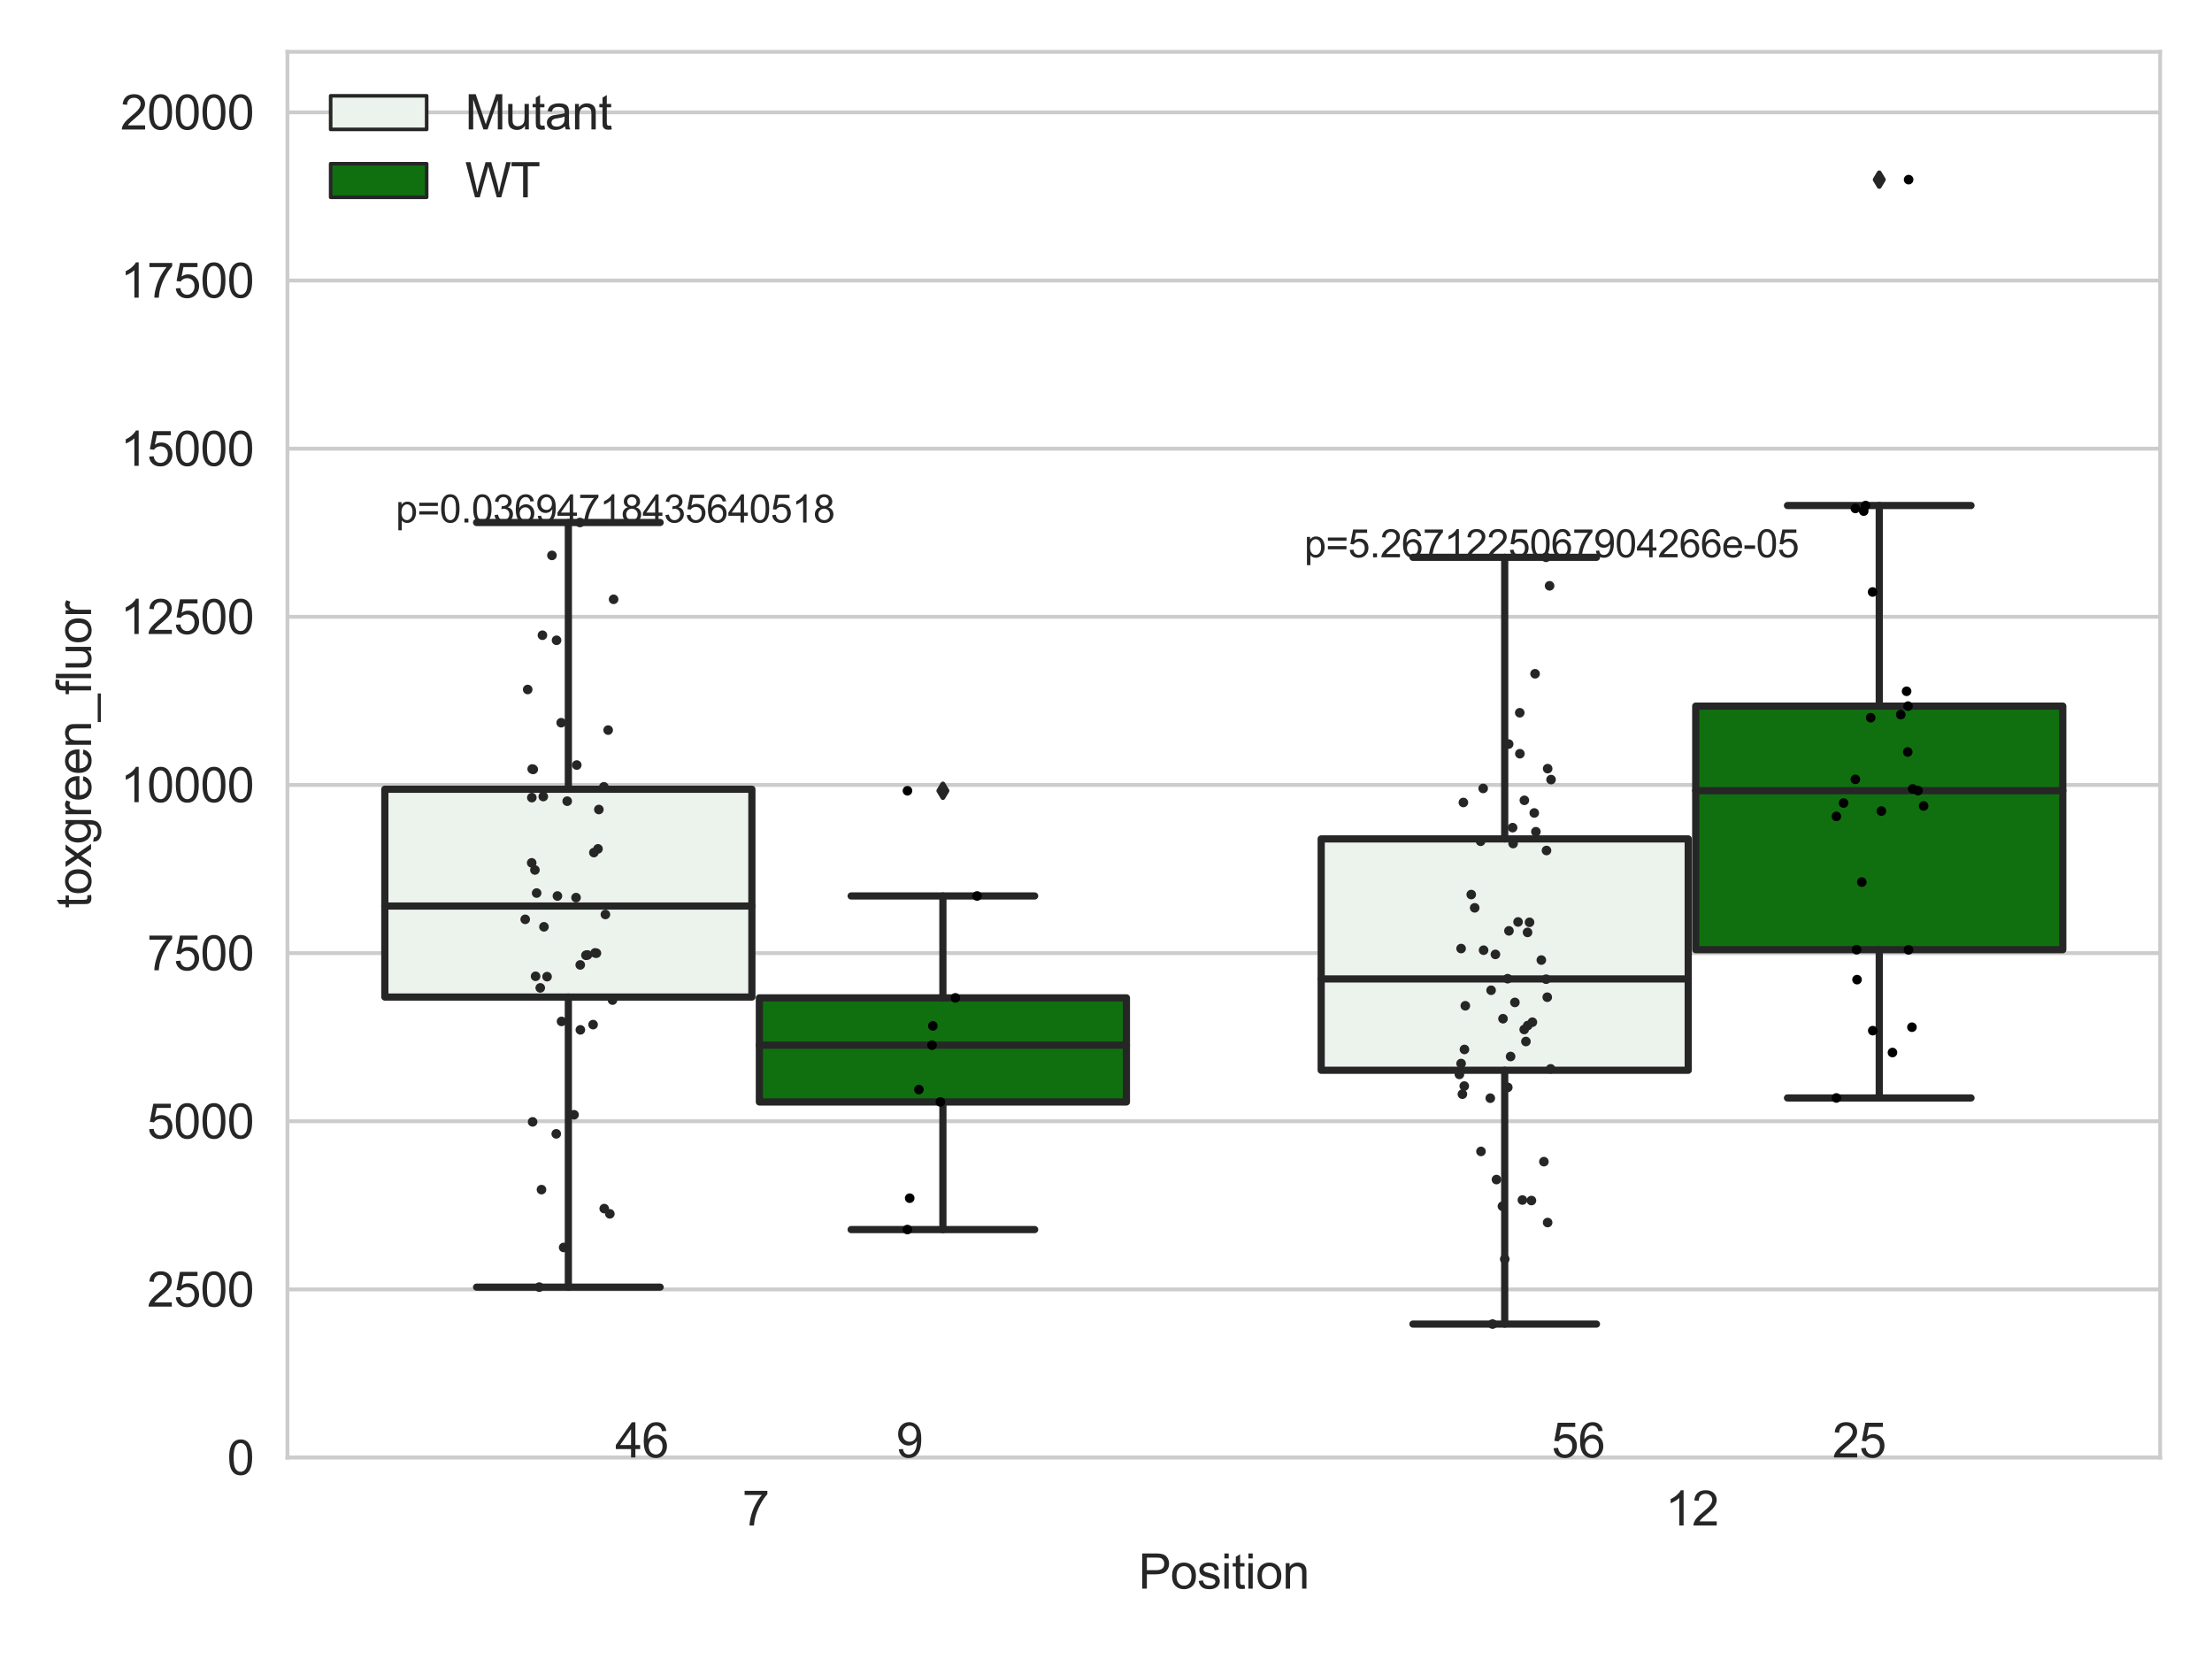 <?xml version="1.0" encoding="utf-8" standalone="no"?>
<!DOCTYPE svg PUBLIC "-//W3C//DTD SVG 1.1//EN"
  "http://www.w3.org/Graphics/SVG/1.1/DTD/svg11.dtd">
<svg xmlns:xlink="http://www.w3.org/1999/xlink" width="460.8pt" height="345.6pt" viewBox="0 0 460.8 345.6" xmlns="http://www.w3.org/2000/svg" version="1.1">
 <defs>
  <style type="text/css">*{stroke-linejoin: round; stroke-linecap: butt}</style>
 </defs>
 <g id="figure_1">
  <g id="patch_1">
   <path d="M 0 345.6 
L 460.8 345.6 
L 460.8 0 
L 0 0 
z
" style="fill: #ffffff"/>
  </g>
  <g id="axes_1">
   <g id="patch_2">
    <path d="M 59.881 303.64 
L 450 303.64 
L 450 10.8 
L 59.881 10.8 
z
" style="fill: #ffffff"/>
   </g>
   <g id="matplotlib.axis_1">
    <g id="xtick_1">
     <g id="text_1">
      <!-- 7 -->
      <g style="fill: #262626" transform="translate(154.63 317.798)scale(0.1 -0.1)">
       <defs>
        <path id="ArialMT-37" d="M 303 3981 
L 303 4522 
L 3269 4522 
L 3269 4084 
Q 2831 3619 2401 2847 
Q 1972 2075 1738 1259 
Q 1569 684 1522 0 
L 944 0 
Q 953 541 1156 1306 
Q 1359 2072 1739 2783 
Q 2119 3494 2547 3981 
L 303 3981 
z
" transform="scale(0.016)"/>
       </defs>
       <use xlink:href="#ArialMT-37"/>
      </g>
     </g>
    </g>
    <g id="xtick_2">
     <g id="text_2">
      <!-- 12 -->
      <g style="fill: #262626" transform="translate(346.909 317.798)scale(0.1 -0.1)">
       <defs>
        <path id="ArialMT-31" d="M 2384 0 
L 1822 0 
L 1822 3584 
Q 1619 3391 1289 3197 
Q 959 3003 697 2906 
L 697 3450 
Q 1169 3672 1522 3987 
Q 1875 4303 2022 4600 
L 2384 4600 
L 2384 0 
z
" transform="scale(0.016)"/>
        <path id="ArialMT-32" d="M 3222 541 
L 3222 0 
L 194 0 
Q 188 203 259 391 
Q 375 700 629 1000 
Q 884 1300 1366 1694 
Q 2113 2306 2375 2664 
Q 2638 3022 2638 3341 
Q 2638 3675 2398 3904 
Q 2159 4134 1775 4134 
Q 1369 4134 1125 3890 
Q 881 3647 878 3216 
L 300 3275 
Q 359 3922 746 4261 
Q 1134 4600 1788 4600 
Q 2447 4600 2831 4234 
Q 3216 3869 3216 3328 
Q 3216 3053 3103 2787 
Q 2991 2522 2730 2228 
Q 2469 1934 1863 1422 
Q 1356 997 1212 845 
Q 1069 694 975 541 
L 3222 541 
z
" transform="scale(0.016)"/>
       </defs>
       <use xlink:href="#ArialMT-31"/>
       <use xlink:href="#ArialMT-32" x="55.615"/>
      </g>
     </g>
    </g>
    <g id="text_3">
     <!-- Position -->
     <g style="fill: #262626" transform="translate(237.153 330.943)scale(0.1 -0.1)">
      <defs>
       <path id="ArialMT-50" d="M 494 0 
L 494 4581 
L 2222 4581 
Q 2678 4581 2919 4538 
Q 3256 4481 3484 4323 
Q 3713 4166 3852 3881 
Q 3991 3597 3991 3256 
Q 3991 2672 3619 2267 
Q 3247 1863 2275 1863 
L 1100 1863 
L 1100 0 
L 494 0 
z
M 1100 2403 
L 2284 2403 
Q 2872 2403 3119 2622 
Q 3366 2841 3366 3238 
Q 3366 3525 3220 3729 
Q 3075 3934 2838 4000 
Q 2684 4041 2272 4041 
L 1100 4041 
L 1100 2403 
z
" transform="scale(0.016)"/>
       <path id="ArialMT-6f" d="M 213 1659 
Q 213 2581 725 3025 
Q 1153 3394 1769 3394 
Q 2453 3394 2887 2945 
Q 3322 2497 3322 1706 
Q 3322 1066 3130 698 
Q 2938 331 2570 128 
Q 2203 -75 1769 -75 
Q 1072 -75 642 372 
Q 213 819 213 1659 
z
M 791 1659 
Q 791 1022 1069 705 
Q 1347 388 1769 388 
Q 2188 388 2466 706 
Q 2744 1025 2744 1678 
Q 2744 2294 2464 2611 
Q 2184 2928 1769 2928 
Q 1347 2928 1069 2612 
Q 791 2297 791 1659 
z
" transform="scale(0.016)"/>
       <path id="ArialMT-73" d="M 197 991 
L 753 1078 
Q 800 744 1014 566 
Q 1228 388 1613 388 
Q 2000 388 2187 545 
Q 2375 703 2375 916 
Q 2375 1106 2209 1216 
Q 2094 1291 1634 1406 
Q 1016 1563 777 1677 
Q 538 1791 414 1992 
Q 291 2194 291 2438 
Q 291 2659 392 2848 
Q 494 3038 669 3163 
Q 800 3259 1026 3326 
Q 1253 3394 1513 3394 
Q 1903 3394 2198 3281 
Q 2494 3169 2634 2976 
Q 2775 2784 2828 2463 
L 2278 2388 
Q 2241 2644 2061 2787 
Q 1881 2931 1553 2931 
Q 1166 2931 1000 2803 
Q 834 2675 834 2503 
Q 834 2394 903 2306 
Q 972 2216 1119 2156 
Q 1203 2125 1616 2013 
Q 2213 1853 2448 1751 
Q 2684 1650 2818 1456 
Q 2953 1263 2953 975 
Q 2953 694 2789 445 
Q 2625 197 2315 61 
Q 2006 -75 1616 -75 
Q 969 -75 630 194 
Q 291 463 197 991 
z
" transform="scale(0.016)"/>
       <path id="ArialMT-69" d="M 425 3934 
L 425 4581 
L 988 4581 
L 988 3934 
L 425 3934 
z
M 425 0 
L 425 3319 
L 988 3319 
L 988 0 
L 425 0 
z
" transform="scale(0.016)"/>
       <path id="ArialMT-74" d="M 1650 503 
L 1731 6 
Q 1494 -44 1306 -44 
Q 1000 -44 831 53 
Q 663 150 594 308 
Q 525 466 525 972 
L 525 2881 
L 113 2881 
L 113 3319 
L 525 3319 
L 525 4141 
L 1084 4478 
L 1084 3319 
L 1650 3319 
L 1650 2881 
L 1084 2881 
L 1084 941 
Q 1084 700 1114 631 
Q 1144 563 1211 522 
Q 1278 481 1403 481 
Q 1497 481 1650 503 
z
" transform="scale(0.016)"/>
       <path id="ArialMT-6e" d="M 422 0 
L 422 3319 
L 928 3319 
L 928 2847 
Q 1294 3394 1984 3394 
Q 2284 3394 2536 3286 
Q 2788 3178 2913 3003 
Q 3038 2828 3088 2588 
Q 3119 2431 3119 2041 
L 3119 0 
L 2556 0 
L 2556 2019 
Q 2556 2363 2490 2533 
Q 2425 2703 2258 2804 
Q 2091 2906 1866 2906 
Q 1506 2906 1245 2678 
Q 984 2450 984 1813 
L 984 0 
L 422 0 
z
" transform="scale(0.016)"/>
      </defs>
      <use xlink:href="#ArialMT-50"/>
      <use xlink:href="#ArialMT-6f" x="66.699"/>
      <use xlink:href="#ArialMT-73" x="122.314"/>
      <use xlink:href="#ArialMT-69" x="172.314"/>
      <use xlink:href="#ArialMT-74" x="194.531"/>
      <use xlink:href="#ArialMT-69" x="222.314"/>
      <use xlink:href="#ArialMT-6f" x="244.531"/>
      <use xlink:href="#ArialMT-6e" x="300.146"/>
     </g>
    </g>
   </g>
   <g id="matplotlib.axis_2">
    <g id="ytick_1">
     <g id="line2d_1">
      <path d="M 59.881 303.64 
L 450 303.64 
" clip-path="url(#p5498ec363b)" style="fill: none; stroke: #cccccc; stroke-width: 0.8; stroke-linecap: round"/>
     </g>
     <g id="text_4">
      <!-- 0 -->
      <g style="fill: #262626" transform="translate(47.32 307.219)scale(0.1 -0.1)">
       <defs>
        <path id="ArialMT-30" d="M 266 2259 
Q 266 3072 433 3567 
Q 600 4063 929 4331 
Q 1259 4600 1759 4600 
Q 2128 4600 2406 4451 
Q 2684 4303 2865 4023 
Q 3047 3744 3150 3342 
Q 3253 2941 3253 2259 
Q 3253 1453 3087 958 
Q 2922 463 2592 192 
Q 2263 -78 1759 -78 
Q 1097 -78 719 397 
Q 266 969 266 2259 
z
M 844 2259 
Q 844 1131 1108 757 
Q 1372 384 1759 384 
Q 2147 384 2411 759 
Q 2675 1134 2675 2259 
Q 2675 3391 2411 3762 
Q 2147 4134 1753 4134 
Q 1366 4134 1134 3806 
Q 844 3388 844 2259 
z
" transform="scale(0.016)"/>
       </defs>
       <use xlink:href="#ArialMT-30"/>
      </g>
     </g>
    </g>
    <g id="ytick_2">
     <g id="line2d_2">
      <path d="M 59.881 268.61 
L 450 268.61 
" clip-path="url(#p5498ec363b)" style="fill: none; stroke: #cccccc; stroke-width: 0.8; stroke-linecap: round"/>
     </g>
     <g id="text_5">
      <!-- 2500 -->
      <g style="fill: #262626" transform="translate(30.637 272.189)scale(0.1 -0.1)">
       <defs>
        <path id="ArialMT-35" d="M 266 1200 
L 856 1250 
Q 922 819 1161 601 
Q 1400 384 1738 384 
Q 2144 384 2425 690 
Q 2706 997 2706 1503 
Q 2706 1984 2436 2262 
Q 2166 2541 1728 2541 
Q 1456 2541 1237 2417 
Q 1019 2294 894 2097 
L 366 2166 
L 809 4519 
L 3088 4519 
L 3088 3981 
L 1259 3981 
L 1013 2750 
Q 1425 3038 1878 3038 
Q 2478 3038 2890 2622 
Q 3303 2206 3303 1553 
Q 3303 931 2941 478 
Q 2500 -78 1738 -78 
Q 1113 -78 717 272 
Q 322 622 266 1200 
z
" transform="scale(0.016)"/>
       </defs>
       <use xlink:href="#ArialMT-32"/>
       <use xlink:href="#ArialMT-35" x="55.615"/>
       <use xlink:href="#ArialMT-30" x="111.23"/>
       <use xlink:href="#ArialMT-30" x="166.846"/>
      </g>
     </g>
    </g>
    <g id="ytick_3">
     <g id="line2d_3">
      <path d="M 59.881 233.581 
L 450 233.581 
" clip-path="url(#p5498ec363b)" style="fill: none; stroke: #cccccc; stroke-width: 0.8; stroke-linecap: round"/>
     </g>
     <g id="text_6">
      <!-- 5000 -->
      <g style="fill: #262626" transform="translate(30.637 237.16)scale(0.1 -0.1)">
       <use xlink:href="#ArialMT-35"/>
       <use xlink:href="#ArialMT-30" x="55.615"/>
       <use xlink:href="#ArialMT-30" x="111.23"/>
       <use xlink:href="#ArialMT-30" x="166.846"/>
      </g>
     </g>
    </g>
    <g id="ytick_4">
     <g id="line2d_4">
      <path d="M 59.881 198.551 
L 450 198.551 
" clip-path="url(#p5498ec363b)" style="fill: none; stroke: #cccccc; stroke-width: 0.8; stroke-linecap: round"/>
     </g>
     <g id="text_7">
      <!-- 7500 -->
      <g style="fill: #262626" transform="translate(30.637 202.13)scale(0.1 -0.1)">
       <use xlink:href="#ArialMT-37"/>
       <use xlink:href="#ArialMT-35" x="55.615"/>
       <use xlink:href="#ArialMT-30" x="111.23"/>
       <use xlink:href="#ArialMT-30" x="166.846"/>
      </g>
     </g>
    </g>
    <g id="ytick_5">
     <g id="line2d_5">
      <path d="M 59.881 163.521 
L 450 163.521 
" clip-path="url(#p5498ec363b)" style="fill: none; stroke: #cccccc; stroke-width: 0.8; stroke-linecap: round"/>
     </g>
     <g id="text_8">
      <!-- 10000 -->
      <g style="fill: #262626" transform="translate(25.077 167.1)scale(0.1 -0.1)">
       <use xlink:href="#ArialMT-31"/>
       <use xlink:href="#ArialMT-30" x="55.615"/>
       <use xlink:href="#ArialMT-30" x="111.23"/>
       <use xlink:href="#ArialMT-30" x="166.846"/>
       <use xlink:href="#ArialMT-30" x="222.461"/>
      </g>
     </g>
    </g>
    <g id="ytick_6">
     <g id="line2d_6">
      <path d="M 59.881 128.492 
L 450 128.492 
" clip-path="url(#p5498ec363b)" style="fill: none; stroke: #cccccc; stroke-width: 0.8; stroke-linecap: round"/>
     </g>
     <g id="text_9">
      <!-- 12500 -->
      <g style="fill: #262626" transform="translate(25.077 132.071)scale(0.1 -0.1)">
       <use xlink:href="#ArialMT-31"/>
       <use xlink:href="#ArialMT-32" x="55.615"/>
       <use xlink:href="#ArialMT-35" x="111.23"/>
       <use xlink:href="#ArialMT-30" x="166.846"/>
       <use xlink:href="#ArialMT-30" x="222.461"/>
      </g>
     </g>
    </g>
    <g id="ytick_7">
     <g id="line2d_7">
      <path d="M 59.881 93.462 
L 450 93.462 
" clip-path="url(#p5498ec363b)" style="fill: none; stroke: #cccccc; stroke-width: 0.8; stroke-linecap: round"/>
     </g>
     <g id="text_10">
      <!-- 15000 -->
      <g style="fill: #262626" transform="translate(25.077 97.041)scale(0.1 -0.1)">
       <use xlink:href="#ArialMT-31"/>
       <use xlink:href="#ArialMT-35" x="55.615"/>
       <use xlink:href="#ArialMT-30" x="111.23"/>
       <use xlink:href="#ArialMT-30" x="166.846"/>
       <use xlink:href="#ArialMT-30" x="222.461"/>
      </g>
     </g>
    </g>
    <g id="ytick_8">
     <g id="line2d_8">
      <path d="M 59.881 58.432 
L 450 58.432 
" clip-path="url(#p5498ec363b)" style="fill: none; stroke: #cccccc; stroke-width: 0.8; stroke-linecap: round"/>
     </g>
     <g id="text_11">
      <!-- 17500 -->
      <g style="fill: #262626" transform="translate(25.077 62.011)scale(0.1 -0.1)">
       <use xlink:href="#ArialMT-31"/>
       <use xlink:href="#ArialMT-37" x="55.615"/>
       <use xlink:href="#ArialMT-35" x="111.23"/>
       <use xlink:href="#ArialMT-30" x="166.846"/>
       <use xlink:href="#ArialMT-30" x="222.461"/>
      </g>
     </g>
    </g>
    <g id="ytick_9">
     <g id="line2d_9">
      <path d="M 59.881 23.403 
L 450 23.403 
" clip-path="url(#p5498ec363b)" style="fill: none; stroke: #cccccc; stroke-width: 0.8; stroke-linecap: round"/>
     </g>
     <g id="text_12">
      <!-- 20000 -->
      <g style="fill: #262626" transform="translate(25.077 26.982)scale(0.1 -0.1)">
       <use xlink:href="#ArialMT-32"/>
       <use xlink:href="#ArialMT-30" x="55.615"/>
       <use xlink:href="#ArialMT-30" x="111.23"/>
       <use xlink:href="#ArialMT-30" x="166.846"/>
       <use xlink:href="#ArialMT-30" x="222.461"/>
      </g>
     </g>
    </g>
    <g id="text_13">
     <!-- toxgreen_fluor -->
     <g style="fill: #262626" transform="translate(18.972 189.183)rotate(-90)scale(0.1 -0.1)">
      <defs>
       <path id="ArialMT-78" d="M 47 0 
L 1259 1725 
L 138 3319 
L 841 3319 
L 1350 2541 
Q 1494 2319 1581 2169 
Q 1719 2375 1834 2534 
L 2394 3319 
L 3066 3319 
L 1919 1756 
L 3153 0 
L 2463 0 
L 1781 1031 
L 1600 1309 
L 728 0 
L 47 0 
z
" transform="scale(0.016)"/>
       <path id="ArialMT-67" d="M 319 -275 
L 866 -356 
Q 900 -609 1056 -725 
Q 1266 -881 1628 -881 
Q 2019 -881 2231 -725 
Q 2444 -569 2519 -288 
Q 2563 -116 2559 434 
Q 2191 0 1641 0 
Q 956 0 581 494 
Q 206 988 206 1678 
Q 206 2153 378 2554 
Q 550 2956 876 3175 
Q 1203 3394 1644 3394 
Q 2231 3394 2613 2919 
L 2613 3319 
L 3131 3319 
L 3131 450 
Q 3131 -325 2973 -648 
Q 2816 -972 2473 -1159 
Q 2131 -1347 1631 -1347 
Q 1038 -1347 672 -1080 
Q 306 -813 319 -275 
z
M 784 1719 
Q 784 1066 1043 766 
Q 1303 466 1694 466 
Q 2081 466 2343 764 
Q 2606 1063 2606 1700 
Q 2606 2309 2336 2618 
Q 2066 2928 1684 2928 
Q 1309 2928 1046 2623 
Q 784 2319 784 1719 
z
" transform="scale(0.016)"/>
       <path id="ArialMT-72" d="M 416 0 
L 416 3319 
L 922 3319 
L 922 2816 
Q 1116 3169 1280 3281 
Q 1444 3394 1641 3394 
Q 1925 3394 2219 3213 
L 2025 2691 
Q 1819 2813 1613 2813 
Q 1428 2813 1281 2702 
Q 1134 2591 1072 2394 
Q 978 2094 978 1738 
L 978 0 
L 416 0 
z
" transform="scale(0.016)"/>
       <path id="ArialMT-65" d="M 2694 1069 
L 3275 997 
Q 3138 488 2766 206 
Q 2394 -75 1816 -75 
Q 1088 -75 661 373 
Q 234 822 234 1631 
Q 234 2469 665 2931 
Q 1097 3394 1784 3394 
Q 2450 3394 2872 2941 
Q 3294 2488 3294 1666 
Q 3294 1616 3291 1516 
L 816 1516 
Q 847 969 1125 678 
Q 1403 388 1819 388 
Q 2128 388 2347 550 
Q 2566 713 2694 1069 
z
M 847 1978 
L 2700 1978 
Q 2663 2397 2488 2606 
Q 2219 2931 1791 2931 
Q 1403 2931 1139 2672 
Q 875 2413 847 1978 
z
" transform="scale(0.016)"/>
       <path id="ArialMT-5f" d="M -97 -1272 
L -97 -866 
L 3631 -866 
L 3631 -1272 
L -97 -1272 
z
" transform="scale(0.016)"/>
       <path id="ArialMT-66" d="M 556 0 
L 556 2881 
L 59 2881 
L 59 3319 
L 556 3319 
L 556 3672 
Q 556 4006 616 4169 
Q 697 4388 901 4523 
Q 1106 4659 1475 4659 
Q 1713 4659 2000 4603 
L 1916 4113 
Q 1741 4144 1584 4144 
Q 1328 4144 1222 4034 
Q 1116 3925 1116 3625 
L 1116 3319 
L 1763 3319 
L 1763 2881 
L 1116 2881 
L 1116 0 
L 556 0 
z
" transform="scale(0.016)"/>
       <path id="ArialMT-6c" d="M 409 0 
L 409 4581 
L 972 4581 
L 972 0 
L 409 0 
z
" transform="scale(0.016)"/>
       <path id="ArialMT-75" d="M 2597 0 
L 2597 488 
Q 2209 -75 1544 -75 
Q 1250 -75 995 37 
Q 741 150 617 320 
Q 494 491 444 738 
Q 409 903 409 1263 
L 409 3319 
L 972 3319 
L 972 1478 
Q 972 1038 1006 884 
Q 1059 663 1231 536 
Q 1403 409 1656 409 
Q 1909 409 2131 539 
Q 2353 669 2445 892 
Q 2538 1116 2538 1541 
L 2538 3319 
L 3100 3319 
L 3100 0 
L 2597 0 
z
" transform="scale(0.016)"/>
      </defs>
      <use xlink:href="#ArialMT-74"/>
      <use xlink:href="#ArialMT-6f" x="27.783"/>
      <use xlink:href="#ArialMT-78" x="83.398"/>
      <use xlink:href="#ArialMT-67" x="133.398"/>
      <use xlink:href="#ArialMT-72" x="189.014"/>
      <use xlink:href="#ArialMT-65" x="222.314"/>
      <use xlink:href="#ArialMT-65" x="277.93"/>
      <use xlink:href="#ArialMT-6e" x="333.545"/>
      <use xlink:href="#ArialMT-5f" x="389.16"/>
      <use xlink:href="#ArialMT-66" x="444.775"/>
      <use xlink:href="#ArialMT-6c" x="472.559"/>
      <use xlink:href="#ArialMT-75" x="494.775"/>
      <use xlink:href="#ArialMT-6f" x="550.391"/>
      <use xlink:href="#ArialMT-72" x="606.006"/>
     </g>
    </g>
   </g>
   <g id="patch_3">
    <path d="M 80.167 207.7 
L 156.631 207.7 
L 156.631 164.415 
L 80.167 164.415 
L 80.167 207.7 
z
" clip-path="url(#p5498ec363b)" style="fill: #ecf2ec; stroke: #262626; stroke-width: 1.5; stroke-linejoin: miter"/>
   </g>
   <g id="patch_4">
    <path d="M 158.191 229.558 
L 234.654 229.558 
L 234.654 207.871 
L 158.191 207.871 
L 158.191 229.558 
z
" clip-path="url(#p5498ec363b)" style="fill: #107010; stroke: #262626; stroke-width: 1.5; stroke-linejoin: miter"/>
   </g>
   <g id="patch_5">
    <path d="M 275.227 222.953 
L 351.69 222.953 
L 351.69 174.758 
L 275.227 174.758 
L 275.227 222.953 
z
" clip-path="url(#p5498ec363b)" style="fill: #ecf2ec; stroke: #262626; stroke-width: 1.5; stroke-linejoin: miter"/>
   </g>
   <g id="patch_6">
    <path d="M 353.251 197.837 
L 429.714 197.837 
L 429.714 147.097 
L 353.251 147.097 
L 353.251 197.837 
z
" clip-path="url(#p5498ec363b)" style="fill: #107010; stroke: #262626; stroke-width: 1.5; stroke-linejoin: miter"/>
   </g>
   <g id="patch_7">
    <path d="M 157.411 303.64 
L 157.411 303.64 
L 157.411 303.64 
L 157.411 303.64 
z
" clip-path="url(#p5498ec363b)" style="fill: #ecf2ec; stroke: #262626; stroke-width: 0.75; stroke-linejoin: miter"/>
   </g>
   <g id="patch_8">
    <path d="M 157.411 303.64 
L 157.411 303.64 
L 157.411 303.64 
L 157.411 303.64 
z
" clip-path="url(#p5498ec363b)" style="fill: #107010; stroke: #262626; stroke-width: 0.75; stroke-linejoin: miter"/>
   </g>
   <g id="PathCollection_1"/>
   <g id="PathCollection_2"/>
   <g id="line2d_10">
    <path d="M 118.399 207.7 
L 118.399 268.132 
" clip-path="url(#p5498ec363b)" style="fill: none; stroke: #262626; stroke-width: 1.5; stroke-linecap: round"/>
   </g>
   <g id="line2d_11">
    <path d="M 118.399 164.415 
L 118.399 108.847 
" clip-path="url(#p5498ec363b)" style="fill: none; stroke: #262626; stroke-width: 1.5; stroke-linecap: round"/>
   </g>
   <g id="line2d_12">
    <path d="M 99.283 268.132 
L 137.515 268.132 
" clip-path="url(#p5498ec363b)" style="fill: none; stroke: #262626; stroke-width: 1.5; stroke-linecap: round"/>
   </g>
   <g id="line2d_13">
    <path d="M 99.283 108.847 
L 137.515 108.847 
" clip-path="url(#p5498ec363b)" style="fill: none; stroke: #262626; stroke-width: 1.5; stroke-linecap: round"/>
   </g>
   <g id="line2d_14"/>
   <g id="line2d_15">
    <path d="M 196.423 229.558 
L 196.423 256.142 
" clip-path="url(#p5498ec363b)" style="fill: none; stroke: #262626; stroke-width: 1.5; stroke-linecap: round"/>
   </g>
   <g id="line2d_16">
    <path d="M 196.423 207.871 
L 196.423 186.646 
" clip-path="url(#p5498ec363b)" style="fill: none; stroke: #262626; stroke-width: 1.5; stroke-linecap: round"/>
   </g>
   <g id="line2d_17">
    <path d="M 177.307 256.142 
L 215.539 256.142 
" clip-path="url(#p5498ec363b)" style="fill: none; stroke: #262626; stroke-width: 1.5; stroke-linecap: round"/>
   </g>
   <g id="line2d_18">
    <path d="M 177.307 186.646 
L 215.539 186.646 
" clip-path="url(#p5498ec363b)" style="fill: none; stroke: #262626; stroke-width: 1.5; stroke-linecap: round"/>
   </g>
   <g id="line2d_19">
    <defs>
     <path id="m2ad3abf044" d="M -0 1.414 
L 0.849 0 
L 0 -1.414 
L -0.849 -0 
z
" style="stroke: #262626; stroke-linejoin: miter"/>
    </defs>
    <g clip-path="url(#p5498ec363b)">
     <use xlink:href="#m2ad3abf044" x="196.423" y="164.732" style="fill: #262626; stroke: #262626; stroke-linejoin: miter"/>
    </g>
   </g>
   <g id="line2d_20">
    <path d="M 313.458 222.953 
L 313.458 275.828 
" clip-path="url(#p5498ec363b)" style="fill: none; stroke: #262626; stroke-width: 1.5; stroke-linecap: round"/>
   </g>
   <g id="line2d_21">
    <path d="M 313.458 174.758 
L 313.458 116.099 
" clip-path="url(#p5498ec363b)" style="fill: none; stroke: #262626; stroke-width: 1.5; stroke-linecap: round"/>
   </g>
   <g id="line2d_22">
    <path d="M 294.343 275.828 
L 332.574 275.828 
" clip-path="url(#p5498ec363b)" style="fill: none; stroke: #262626; stroke-width: 1.5; stroke-linecap: round"/>
   </g>
   <g id="line2d_23">
    <path d="M 294.343 116.099 
L 332.574 116.099 
" clip-path="url(#p5498ec363b)" style="fill: none; stroke: #262626; stroke-width: 1.5; stroke-linecap: round"/>
   </g>
   <g id="line2d_24"/>
   <g id="line2d_25">
    <path d="M 391.482 197.837 
L 391.482 228.724 
" clip-path="url(#p5498ec363b)" style="fill: none; stroke: #262626; stroke-width: 1.5; stroke-linecap: round"/>
   </g>
   <g id="line2d_26">
    <path d="M 391.482 147.097 
L 391.482 105.31 
" clip-path="url(#p5498ec363b)" style="fill: none; stroke: #262626; stroke-width: 1.5; stroke-linecap: round"/>
   </g>
   <g id="line2d_27">
    <path d="M 372.366 228.724 
L 410.598 228.724 
" clip-path="url(#p5498ec363b)" style="fill: none; stroke: #262626; stroke-width: 1.5; stroke-linecap: round"/>
   </g>
   <g id="line2d_28">
    <path d="M 372.366 105.31 
L 410.598 105.31 
" clip-path="url(#p5498ec363b)" style="fill: none; stroke: #262626; stroke-width: 1.5; stroke-linecap: round"/>
   </g>
   <g id="line2d_29">
    <g clip-path="url(#p5498ec363b)">
     <use xlink:href="#m2ad3abf044" x="391.482" y="37.422" style="fill: #262626; stroke: #262626; stroke-linejoin: miter"/>
    </g>
   </g>
   <g id="line2d_30">
    <path d="M 80.167 188.747 
L 156.631 188.747 
" clip-path="url(#p5498ec363b)" style="fill: none; stroke: #262626; stroke-width: 1.5; stroke-linecap: round"/>
   </g>
   <g id="line2d_31">
    <path d="M 158.191 217.729 
L 234.654 217.729 
" clip-path="url(#p5498ec363b)" style="fill: none; stroke: #262626; stroke-width: 1.5; stroke-linecap: round"/>
   </g>
   <g id="line2d_32">
    <path d="M 275.227 203.932 
L 351.69 203.932 
" clip-path="url(#p5498ec363b)" style="fill: none; stroke: #262626; stroke-width: 1.5; stroke-linecap: round"/>
   </g>
   <g id="line2d_33">
    <path d="M 353.251 164.708 
L 429.714 164.708 
" clip-path="url(#p5498ec363b)" style="fill: none; stroke: #262626; stroke-width: 1.5; stroke-linecap: round"/>
   </g>
   <g id="patch_9">
    <path d="M 59.881 303.64 
L 59.881 10.8 
" style="fill: none; stroke: #cccccc; stroke-width: 0.8; stroke-linejoin: miter; stroke-linecap: square"/>
   </g>
   <g id="patch_10">
    <path d="M 450 303.64 
L 450 10.8 
" style="fill: none; stroke: #cccccc; stroke-width: 0.8; stroke-linejoin: miter; stroke-linecap: square"/>
   </g>
   <g id="patch_11">
    <path d="M 59.881 303.64 
L 450 303.64 
" style="fill: none; stroke: #cccccc; stroke-width: 0.8; stroke-linejoin: miter; stroke-linecap: square"/>
   </g>
   <g id="patch_12">
    <path d="M 59.881 10.8 
L 450 10.8 
" style="fill: none; stroke: #cccccc; stroke-width: 0.8; stroke-linejoin: miter; stroke-linecap: square"/>
   </g>
   <g id="PathCollection_3">
    <defs>
     <path id="C0_0_5f24bdb77c" d="M 0 1 
C 0.265 1 0.52 0.895 0.707 0.707 
C 0.895 0.52 1 0.265 1 -0 
C 1 -0.265 0.895 -0.52 0.707 -0.707 
C 0.52 -0.895 0.265 -1 0 -1 
C -0.265 -1 -0.52 -0.895 -0.707 -0.707 
C -0.895 -0.52 -1 -0.265 -1 0 
C -1 0.265 -0.895 0.52 -0.707 0.707 
C -0.52 0.895 -0.265 1 0 1 
z
"/>
    </defs>
    <g clip-path="url(#p5498ec363b)">
     <use xlink:href="#C0_0_5f24bdb77c" x="116.121" y="186.651" style="fill: #262626"/>
    </g>
    <g clip-path="url(#p5498ec363b)">
     <use xlink:href="#C0_0_5f24bdb77c" x="117.421" y="259.87" style="fill: #262626"/>
    </g>
    <g clip-path="url(#p5498ec363b)">
     <use xlink:href="#C0_0_5f24bdb77c" x="125.872" y="251.775" style="fill: #262626"/>
    </g>
    <g clip-path="url(#p5498ec363b)">
     <use xlink:href="#C0_0_5f24bdb77c" x="113.316" y="193.074" style="fill: #262626"/>
    </g>
    <g clip-path="url(#p5498ec363b)">
     <use xlink:href="#C0_0_5f24bdb77c" x="122.384" y="198.932" style="fill: #262626"/>
    </g>
    <g clip-path="url(#p5498ec363b)">
     <use xlink:href="#C0_0_5f24bdb77c" x="119.585" y="232.227" style="fill: #262626"/>
    </g>
    <g clip-path="url(#p5498ec363b)">
     <use xlink:href="#C0_0_5f24bdb77c" x="122.063" y="198.999" style="fill: #262626"/>
    </g>
    <g clip-path="url(#p5498ec363b)">
     <use xlink:href="#C0_0_5f24bdb77c" x="111.433" y="181.233" style="fill: #262626"/>
    </g>
    <g clip-path="url(#p5498ec363b)">
     <use xlink:href="#C0_0_5f24bdb77c" x="124.243" y="198.563" style="fill: #262626"/>
    </g>
    <g clip-path="url(#p5498ec363b)">
     <use xlink:href="#C0_0_5f24bdb77c" x="111.79" y="186.038" style="fill: #262626"/>
    </g>
    <g clip-path="url(#p5498ec363b)">
     <use xlink:href="#C0_0_5f24bdb77c" x="110.866" y="160.197" style="fill: #262626"/>
    </g>
    <g clip-path="url(#p5498ec363b)">
     <use xlink:href="#C0_0_5f24bdb77c" x="123.549" y="213.446" style="fill: #262626"/>
    </g>
    <g clip-path="url(#p5498ec363b)">
     <use xlink:href="#C0_0_5f24bdb77c" x="115.878" y="236.198" style="fill: #262626"/>
    </g>
    <g clip-path="url(#p5498ec363b)">
     <use xlink:href="#C0_0_5f24bdb77c" x="110.953" y="233.705" style="fill: #262626"/>
    </g>
    <g clip-path="url(#p5498ec363b)">
     <use xlink:href="#C0_0_5f24bdb77c" x="119.999" y="186.989" style="fill: #262626"/>
    </g>
    <g clip-path="url(#p5498ec363b)">
     <use xlink:href="#C0_0_5f24bdb77c" x="112.998" y="132.328" style="fill: #262626"/>
    </g>
    <g clip-path="url(#p5498ec363b)">
     <use xlink:href="#C0_0_5f24bdb77c" x="109.929" y="143.635" style="fill: #262626"/>
    </g>
    <g clip-path="url(#p5498ec363b)">
     <use xlink:href="#C0_0_5f24bdb77c" x="113.964" y="203.453" style="fill: #262626"/>
    </g>
    <g clip-path="url(#p5498ec363b)">
     <use xlink:href="#C0_0_5f24bdb77c" x="109.41" y="191.513" style="fill: #262626"/>
    </g>
    <g clip-path="url(#p5498ec363b)">
     <use xlink:href="#C0_0_5f24bdb77c" x="123.715" y="177.608" style="fill: #262626"/>
    </g>
    <g clip-path="url(#p5498ec363b)">
     <use xlink:href="#C0_0_5f24bdb77c" x="127.598" y="208.337" style="fill: #262626"/>
    </g>
    <g clip-path="url(#p5498ec363b)">
     <use xlink:href="#C0_0_5f24bdb77c" x="123.962" y="198.508" style="fill: #262626"/>
    </g>
    <g clip-path="url(#p5498ec363b)">
     <use xlink:href="#C0_0_5f24bdb77c" x="113.173" y="165.936" style="fill: #262626"/>
    </g>
    <g clip-path="url(#p5498ec363b)">
     <use xlink:href="#C0_0_5f24bdb77c" x="127.042" y="252.867" style="fill: #262626"/>
    </g>
    <g clip-path="url(#p5498ec363b)">
     <use xlink:href="#C0_0_5f24bdb77c" x="114.98" y="115.7" style="fill: #262626"/>
    </g>
    <g clip-path="url(#p5498ec363b)">
     <use xlink:href="#C0_0_5f24bdb77c" x="126.114" y="190.504" style="fill: #262626"/>
    </g>
    <g clip-path="url(#p5498ec363b)">
     <use xlink:href="#C0_0_5f24bdb77c" x="124.75" y="168.636" style="fill: #262626"/>
    </g>
    <g clip-path="url(#p5498ec363b)">
     <use xlink:href="#C0_0_5f24bdb77c" x="116.976" y="212.781" style="fill: #262626"/>
    </g>
    <g clip-path="url(#p5498ec363b)">
     <use xlink:href="#C0_0_5f24bdb77c" x="115.939" y="133.385" style="fill: #262626"/>
    </g>
    <g clip-path="url(#p5498ec363b)">
     <use xlink:href="#C0_0_5f24bdb77c" x="110.763" y="179.747" style="fill: #262626"/>
    </g>
    <g clip-path="url(#p5498ec363b)">
     <use xlink:href="#C0_0_5f24bdb77c" x="125.799" y="163.908" style="fill: #262626"/>
    </g>
    <g clip-path="url(#p5498ec363b)">
     <use xlink:href="#C0_0_5f24bdb77c" x="111.085" y="160.276" style="fill: #262626"/>
    </g>
    <g clip-path="url(#p5498ec363b)">
     <use xlink:href="#C0_0_5f24bdb77c" x="120.902" y="214.539" style="fill: #262626"/>
    </g>
    <g clip-path="url(#p5498ec363b)">
     <use xlink:href="#C0_0_5f24bdb77c" x="112.338" y="268.132" style="fill: #262626"/>
    </g>
    <g clip-path="url(#p5498ec363b)">
     <use xlink:href="#C0_0_5f24bdb77c" x="110.79" y="166.16" style="fill: #262626"/>
    </g>
    <g clip-path="url(#p5498ec363b)">
     <use xlink:href="#C0_0_5f24bdb77c" x="120.151" y="159.371" style="fill: #262626"/>
    </g>
    <g clip-path="url(#p5498ec363b)">
     <use xlink:href="#C0_0_5f24bdb77c" x="112.799" y="247.821" style="fill: #262626"/>
    </g>
    <g clip-path="url(#p5498ec363b)">
     <use xlink:href="#C0_0_5f24bdb77c" x="127.823" y="124.846" style="fill: #262626"/>
    </g>
    <g clip-path="url(#p5498ec363b)">
     <use xlink:href="#C0_0_5f24bdb77c" x="120.873" y="201.01" style="fill: #262626"/>
    </g>
    <g clip-path="url(#p5498ec363b)">
     <use xlink:href="#C0_0_5f24bdb77c" x="126.69" y="152.093" style="fill: #262626"/>
    </g>
    <g clip-path="url(#p5498ec363b)">
     <use xlink:href="#C0_0_5f24bdb77c" x="120.812" y="108.847" style="fill: #262626"/>
    </g>
    <g clip-path="url(#p5498ec363b)">
     <use xlink:href="#C0_0_5f24bdb77c" x="124.572" y="176.837" style="fill: #262626"/>
    </g>
    <g clip-path="url(#p5498ec363b)">
     <use xlink:href="#C0_0_5f24bdb77c" x="111.574" y="203.38" style="fill: #262626"/>
    </g>
    <g clip-path="url(#p5498ec363b)">
     <use xlink:href="#C0_0_5f24bdb77c" x="118.162" y="166.9" style="fill: #262626"/>
    </g>
    <g clip-path="url(#p5498ec363b)">
     <use xlink:href="#C0_0_5f24bdb77c" x="112.545" y="205.792" style="fill: #262626"/>
    </g>
    <g clip-path="url(#p5498ec363b)">
     <use xlink:href="#C0_0_5f24bdb77c" x="116.906" y="150.555" style="fill: #262626"/>
    </g>
   </g>
   <g id="PathCollection_4">
    <defs>
     <path id="C1_0_fb098782cb" d="M 0 1 
C 0.265 1 0.52 0.895 0.707 0.707 
C 0.895 0.52 1 0.265 1 -0 
C 1 -0.265 0.895 -0.52 0.707 -0.707 
C 0.52 -0.895 0.265 -1 0 -1 
C -0.265 -1 -0.52 -0.895 -0.707 -0.707 
C -0.895 -0.52 -1 -0.265 -1 0 
C -1 0.265 -0.895 0.52 -0.707 0.707 
C -0.52 0.895 -0.265 1 0 1 
z
"/>
    </defs>
    <g clip-path="url(#p5498ec363b)">
     <use xlink:href="#C1_0_fb098782cb" x="189.507" y="249.603"/>
    </g>
    <g clip-path="url(#p5498ec363b)">
     <use xlink:href="#C1_0_fb098782cb" x="194.161" y="217.729"/>
    </g>
    <g clip-path="url(#p5498ec363b)">
     <use xlink:href="#C1_0_fb098782cb" x="199.024" y="207.871"/>
    </g>
    <g clip-path="url(#p5498ec363b)">
     <use xlink:href="#C1_0_fb098782cb" x="195.907" y="229.558"/>
    </g>
    <g clip-path="url(#p5498ec363b)">
     <use xlink:href="#C1_0_fb098782cb" x="191.423" y="226.98"/>
    </g>
    <g clip-path="url(#p5498ec363b)">
     <use xlink:href="#C1_0_fb098782cb" x="203.545" y="186.646"/>
    </g>
    <g clip-path="url(#p5498ec363b)">
     <use xlink:href="#C1_0_fb098782cb" x="189.027" y="256.142"/>
    </g>
    <g clip-path="url(#p5498ec363b)">
     <use xlink:href="#C1_0_fb098782cb" x="194.332" y="213.709"/>
    </g>
    <g clip-path="url(#p5498ec363b)">
     <use xlink:href="#C1_0_fb098782cb" x="189.042" y="164.732"/>
    </g>
   </g>
   <g id="PathCollection_5">
    <defs>
     <path id="C2_0_5e849705ed" d="M 0 1 
C 0.265 1 0.52 0.895 0.707 0.707 
C 0.895 0.52 1 0.265 1 -0 
C 1 -0.265 0.895 -0.52 0.707 -0.707 
C 0.52 -0.895 0.265 -1 0 -1 
C -0.265 -1 -0.52 -0.895 -0.707 -0.707 
C -0.895 -0.52 -1 -0.265 -1 0 
C -1 0.265 -0.895 0.52 -0.707 0.707 
C -0.52 0.895 -0.265 1 0 1 
z
"/>
    </defs>
    <g clip-path="url(#p5498ec363b)">
     <use xlink:href="#C2_0_5e849705ed" x="321.089" y="200" style="fill: #262626"/>
    </g>
    <g clip-path="url(#p5498ec363b)">
     <use xlink:href="#C2_0_5e849705ed" x="308.516" y="239.863" style="fill: #262626"/>
    </g>
    <g clip-path="url(#p5498ec363b)">
     <use xlink:href="#C2_0_5e849705ed" x="314.686" y="220.087" style="fill: #262626"/>
    </g>
    <g clip-path="url(#p5498ec363b)">
     <use xlink:href="#C2_0_5e849705ed" x="310.453" y="228.771" style="fill: #262626"/>
    </g>
    <g clip-path="url(#p5498ec363b)">
     <use xlink:href="#C2_0_5e849705ed" x="305.033" y="226.246" style="fill: #262626"/>
    </g>
    <g clip-path="url(#p5498ec363b)">
     <use xlink:href="#C2_0_5e849705ed" x="314.102" y="226.517" style="fill: #262626"/>
    </g>
    <g clip-path="url(#p5498ec363b)">
     <use xlink:href="#C2_0_5e849705ed" x="322.807" y="122.037" style="fill: #262626"/>
    </g>
    <g clip-path="url(#p5498ec363b)">
     <use xlink:href="#C2_0_5e849705ed" x="306.485" y="186.353" style="fill: #262626"/>
    </g>
    <g clip-path="url(#p5498ec363b)">
     <use xlink:href="#C2_0_5e849705ed" x="322.165" y="177.176" style="fill: #262626"/>
    </g>
    <g clip-path="url(#p5498ec363b)">
     <use xlink:href="#C2_0_5e849705ed" x="308.438" y="175.257" style="fill: #262626"/>
    </g>
    <g clip-path="url(#p5498ec363b)">
     <use xlink:href="#C2_0_5e849705ed" x="314.067" y="203.879" style="fill: #262626"/>
    </g>
    <g clip-path="url(#p5498ec363b)">
     <use xlink:href="#C2_0_5e849705ed" x="312.985" y="251.28" style="fill: #262626"/>
    </g>
    <g clip-path="url(#p5498ec363b)">
     <use xlink:href="#C2_0_5e849705ed" x="310.622" y="206.289" style="fill: #262626"/>
    </g>
    <g clip-path="url(#p5498ec363b)">
     <use xlink:href="#C2_0_5e849705ed" x="319.781" y="140.356" style="fill: #262626"/>
    </g>
    <g clip-path="url(#p5498ec363b)">
     <use xlink:href="#C2_0_5e849705ed" x="315.207" y="175.728" style="fill: #262626"/>
    </g>
    <g clip-path="url(#p5498ec363b)">
     <use xlink:href="#C2_0_5e849705ed" x="317.877" y="216.963" style="fill: #262626"/>
    </g>
    <g clip-path="url(#p5498ec363b)">
     <use xlink:href="#C2_0_5e849705ed" x="313.469" y="262.288" style="fill: #262626"/>
    </g>
    <g clip-path="url(#p5498ec363b)">
     <use xlink:href="#C2_0_5e849705ed" x="319.614" y="169.356" style="fill: #262626"/>
    </g>
    <g clip-path="url(#p5498ec363b)">
     <use xlink:href="#C2_0_5e849705ed" x="321.624" y="241.995" style="fill: #262626"/>
    </g>
    <g clip-path="url(#p5498ec363b)">
     <use xlink:href="#C2_0_5e849705ed" x="314.286" y="155.004" style="fill: #262626"/>
    </g>
    <g clip-path="url(#p5498ec363b)">
     <use xlink:href="#C2_0_5e849705ed" x="316.619" y="157.015" style="fill: #262626"/>
    </g>
    <g clip-path="url(#p5498ec363b)">
     <use xlink:href="#C2_0_5e849705ed" x="309.059" y="197.943" style="fill: #262626"/>
    </g>
    <g clip-path="url(#p5498ec363b)">
     <use xlink:href="#C2_0_5e849705ed" x="305.075" y="218.62" style="fill: #262626"/>
    </g>
    <g clip-path="url(#p5498ec363b)">
     <use xlink:href="#C2_0_5e849705ed" x="304.85" y="167.173" style="fill: #262626"/>
    </g>
    <g clip-path="url(#p5498ec363b)">
     <use xlink:href="#C2_0_5e849705ed" x="317.553" y="166.723" style="fill: #262626"/>
    </g>
    <g clip-path="url(#p5498ec363b)">
     <use xlink:href="#C2_0_5e849705ed" x="307.205" y="189.118" style="fill: #262626"/>
    </g>
    <g clip-path="url(#p5498ec363b)">
     <use xlink:href="#C2_0_5e849705ed" x="317.52" y="214.464" style="fill: #262626"/>
    </g>
    <g clip-path="url(#p5498ec363b)">
     <use xlink:href="#C2_0_5e849705ed" x="317.145" y="249.987" style="fill: #262626"/>
    </g>
    <g clip-path="url(#p5498ec363b)">
     <use xlink:href="#C2_0_5e849705ed" x="305.251" y="209.52" style="fill: #262626"/>
    </g>
    <g clip-path="url(#p5498ec363b)">
     <use xlink:href="#C2_0_5e849705ed" x="319.027" y="250.097" style="fill: #262626"/>
    </g>
    <g clip-path="url(#p5498ec363b)">
     <use xlink:href="#C2_0_5e849705ed" x="323.109" y="162.406" style="fill: #262626"/>
    </g>
    <g clip-path="url(#p5498ec363b)">
     <use xlink:href="#C2_0_5e849705ed" x="322.321" y="207.734" style="fill: #262626"/>
    </g>
    <g clip-path="url(#p5498ec363b)">
     <use xlink:href="#C2_0_5e849705ed" x="304.645" y="227.934" style="fill: #262626"/>
    </g>
    <g clip-path="url(#p5498ec363b)">
     <use xlink:href="#C2_0_5e849705ed" x="316.591" y="148.479" style="fill: #262626"/>
    </g>
    <g clip-path="url(#p5498ec363b)">
     <use xlink:href="#C2_0_5e849705ed" x="318.627" y="192.134" style="fill: #262626"/>
    </g>
    <g clip-path="url(#p5498ec363b)">
     <use xlink:href="#C2_0_5e849705ed" x="322.399" y="254.677" style="fill: #262626"/>
    </g>
    <g clip-path="url(#p5498ec363b)">
     <use xlink:href="#C2_0_5e849705ed" x="311.524" y="198.818" style="fill: #262626"/>
    </g>
    <g clip-path="url(#p5498ec363b)">
     <use xlink:href="#C2_0_5e849705ed" x="315.106" y="172.413" style="fill: #262626"/>
    </g>
    <g clip-path="url(#p5498ec363b)">
     <use xlink:href="#C2_0_5e849705ed" x="318.216" y="194.234" style="fill: #262626"/>
    </g>
    <g clip-path="url(#p5498ec363b)">
     <use xlink:href="#C2_0_5e849705ed" x="308.972" y="164.246" style="fill: #262626"/>
    </g>
    <g clip-path="url(#p5498ec363b)">
     <use xlink:href="#C2_0_5e849705ed" x="322.404" y="160.12" style="fill: #262626"/>
    </g>
    <g clip-path="url(#p5498ec363b)">
     <use xlink:href="#C2_0_5e849705ed" x="322.066" y="116.099" style="fill: #262626"/>
    </g>
    <g clip-path="url(#p5498ec363b)">
     <use xlink:href="#C2_0_5e849705ed" x="314.344" y="193.914" style="fill: #262626"/>
    </g>
    <g clip-path="url(#p5498ec363b)">
     <use xlink:href="#C2_0_5e849705ed" x="323.025" y="222.664" style="fill: #262626"/>
    </g>
    <g clip-path="url(#p5498ec363b)">
     <use xlink:href="#C2_0_5e849705ed" x="311.742" y="245.724" style="fill: #262626"/>
    </g>
    <g clip-path="url(#p5498ec363b)">
     <use xlink:href="#C2_0_5e849705ed" x="313.104" y="212.216" style="fill: #262626"/>
    </g>
    <g clip-path="url(#p5498ec363b)">
     <use xlink:href="#C2_0_5e849705ed" x="322.083" y="203.986" style="fill: #262626"/>
    </g>
    <g clip-path="url(#p5498ec363b)">
     <use xlink:href="#C2_0_5e849705ed" x="319.953" y="173.262" style="fill: #262626"/>
    </g>
    <g clip-path="url(#p5498ec363b)">
     <use xlink:href="#C2_0_5e849705ed" x="319.224" y="212.943" style="fill: #262626"/>
    </g>
    <g clip-path="url(#p5498ec363b)">
     <use xlink:href="#C2_0_5e849705ed" x="310.93" y="275.828" style="fill: #262626"/>
    </g>
    <g clip-path="url(#p5498ec363b)">
     <use xlink:href="#C2_0_5e849705ed" x="316.241" y="192.058" style="fill: #262626"/>
    </g>
    <g clip-path="url(#p5498ec363b)">
     <use xlink:href="#C2_0_5e849705ed" x="304.374" y="197.601" style="fill: #262626"/>
    </g>
    <g clip-path="url(#p5498ec363b)">
     <use xlink:href="#C2_0_5e849705ed" x="318.257" y="213.638" style="fill: #262626"/>
    </g>
    <g clip-path="url(#p5498ec363b)">
     <use xlink:href="#C2_0_5e849705ed" x="304.374" y="221.553" style="fill: #262626"/>
    </g>
    <g clip-path="url(#p5498ec363b)">
     <use xlink:href="#C2_0_5e849705ed" x="315.58" y="208.82" style="fill: #262626"/>
    </g>
    <g clip-path="url(#p5498ec363b)">
     <use xlink:href="#C2_0_5e849705ed" x="304.021" y="223.819" style="fill: #262626"/>
    </g>
   </g>
   <g id="PathCollection_6">
    <defs>
     <path id="C3_0_a22876f17b" d="M 0 1 
C 0.265 1 0.52 0.895 0.707 0.707 
C 0.895 0.52 1 0.265 1 -0 
C 1 -0.265 0.895 -0.52 0.707 -0.707 
C 0.52 -0.895 0.265 -1 0 -1 
C -0.265 -1 -0.52 -0.895 -0.707 -0.707 
C -0.895 -0.52 -1 -0.265 -1 0 
C -1 0.265 -0.895 0.52 -0.707 0.707 
C -0.52 0.895 -0.265 1 0 1 
z
"/>
    </defs>
    <g clip-path="url(#p5498ec363b)">
     <use xlink:href="#C3_0_a22876f17b" x="397.178" y="144.008"/>
    </g>
    <g clip-path="url(#p5498ec363b)">
     <use xlink:href="#C3_0_a22876f17b" x="382.557" y="170.07"/>
    </g>
    <g clip-path="url(#p5498ec363b)">
     <use xlink:href="#C3_0_a22876f17b" x="386.505" y="105.918"/>
    </g>
    <g clip-path="url(#p5498ec363b)">
     <use xlink:href="#C3_0_a22876f17b" x="395.97" y="148.86"/>
    </g>
    <g clip-path="url(#p5498ec363b)">
     <use xlink:href="#C3_0_a22876f17b" x="398.456" y="164.343"/>
    </g>
    <g clip-path="url(#p5498ec363b)">
     <use xlink:href="#C3_0_a22876f17b" x="391.927" y="168.959"/>
    </g>
    <g clip-path="url(#p5498ec363b)">
     <use xlink:href="#C3_0_a22876f17b" x="386.511" y="162.35"/>
    </g>
    <g clip-path="url(#p5498ec363b)">
     <use xlink:href="#C3_0_a22876f17b" x="388.642" y="105.31"/>
    </g>
    <g clip-path="url(#p5498ec363b)">
     <use xlink:href="#C3_0_a22876f17b" x="386.761" y="197.837"/>
    </g>
    <g clip-path="url(#p5498ec363b)">
     <use xlink:href="#C3_0_a22876f17b" x="400.731" y="167.899"/>
    </g>
    <g clip-path="url(#p5498ec363b)">
     <use xlink:href="#C3_0_a22876f17b" x="390.095" y="123.325"/>
    </g>
    <g clip-path="url(#p5498ec363b)">
     <use xlink:href="#C3_0_a22876f17b" x="390.13" y="214.705"/>
    </g>
    <g clip-path="url(#p5498ec363b)">
     <use xlink:href="#C3_0_a22876f17b" x="397.473" y="147.097"/>
    </g>
    <g clip-path="url(#p5498ec363b)">
     <use xlink:href="#C3_0_a22876f17b" x="397.576" y="197.868"/>
    </g>
    <g clip-path="url(#p5498ec363b)">
     <use xlink:href="#C3_0_a22876f17b" x="388.248" y="106.47"/>
    </g>
    <g clip-path="url(#p5498ec363b)">
     <use xlink:href="#C3_0_a22876f17b" x="382.551" y="228.724"/>
    </g>
    <g clip-path="url(#p5498ec363b)">
     <use xlink:href="#C3_0_a22876f17b" x="389.701" y="149.51"/>
    </g>
    <g clip-path="url(#p5498ec363b)">
     <use xlink:href="#C3_0_a22876f17b" x="394.236" y="219.26"/>
    </g>
    <g clip-path="url(#p5498ec363b)">
     <use xlink:href="#C3_0_a22876f17b" x="399.562" y="164.708"/>
    </g>
    <g clip-path="url(#p5498ec363b)">
     <use xlink:href="#C3_0_a22876f17b" x="397.602" y="37.422"/>
    </g>
    <g clip-path="url(#p5498ec363b)">
     <use xlink:href="#C3_0_a22876f17b" x="398.293" y="213.983"/>
    </g>
    <g clip-path="url(#p5498ec363b)">
     <use xlink:href="#C3_0_a22876f17b" x="386.855" y="204.077"/>
    </g>
    <g clip-path="url(#p5498ec363b)">
     <use xlink:href="#C3_0_a22876f17b" x="397.423" y="156.653"/>
    </g>
    <g clip-path="url(#p5498ec363b)">
     <use xlink:href="#C3_0_a22876f17b" x="387.853" y="183.757"/>
    </g>
    <g clip-path="url(#p5498ec363b)">
     <use xlink:href="#C3_0_a22876f17b" x="384.05" y="167.285"/>
    </g>
   </g>
   <g id="text_14">
    <!-- 46 -->
    <g style="fill: #262626" transform="translate(128.152 303.617)scale(0.1 -0.1)">
     <defs>
      <path id="ArialMT-34" d="M 2069 0 
L 2069 1097 
L 81 1097 
L 81 1613 
L 2172 4581 
L 2631 4581 
L 2631 1613 
L 3250 1613 
L 3250 1097 
L 2631 1097 
L 2631 0 
L 2069 0 
z
M 2069 1613 
L 2069 3678 
L 634 1613 
L 2069 1613 
z
" transform="scale(0.016)"/>
      <path id="ArialMT-36" d="M 3184 3459 
L 2625 3416 
Q 2550 3747 2413 3897 
Q 2184 4138 1850 4138 
Q 1581 4138 1378 3988 
Q 1113 3794 959 3422 
Q 806 3050 800 2363 
Q 1003 2672 1297 2822 
Q 1591 2972 1913 2972 
Q 2475 2972 2870 2558 
Q 3266 2144 3266 1488 
Q 3266 1056 3080 686 
Q 2894 316 2569 119 
Q 2244 -78 1831 -78 
Q 1128 -78 684 439 
Q 241 956 241 2144 
Q 241 3472 731 4075 
Q 1159 4600 1884 4600 
Q 2425 4600 2770 4297 
Q 3116 3994 3184 3459 
z
M 888 1484 
Q 888 1194 1011 928 
Q 1134 663 1356 523 
Q 1578 384 1822 384 
Q 2178 384 2434 671 
Q 2691 959 2691 1453 
Q 2691 1928 2437 2201 
Q 2184 2475 1800 2475 
Q 1419 2475 1153 2201 
Q 888 1928 888 1484 
z
" transform="scale(0.016)"/>
     </defs>
     <use xlink:href="#ArialMT-34"/>
     <use xlink:href="#ArialMT-36" x="55.615"/>
    </g>
   </g>
   <g id="text_15">
    <!-- p=0.03694718435640518 -->
    <g style="fill: #262626" transform="translate(82.441 108.846)scale(0.08 -0.08)">
     <defs>
      <path id="ArialMT-70" d="M 422 -1272 
L 422 3319 
L 934 3319 
L 934 2888 
Q 1116 3141 1344 3267 
Q 1572 3394 1897 3394 
Q 2322 3394 2647 3175 
Q 2972 2956 3137 2557 
Q 3303 2159 3303 1684 
Q 3303 1175 3120 767 
Q 2938 359 2589 142 
Q 2241 -75 1856 -75 
Q 1575 -75 1351 44 
Q 1128 163 984 344 
L 984 -1272 
L 422 -1272 
z
M 931 1641 
Q 931 1000 1190 694 
Q 1450 388 1819 388 
Q 2194 388 2461 705 
Q 2728 1022 2728 1688 
Q 2728 2322 2467 2637 
Q 2206 2953 1844 2953 
Q 1484 2953 1207 2617 
Q 931 2281 931 1641 
z
" transform="scale(0.016)"/>
      <path id="ArialMT-3d" d="M 3381 2694 
L 356 2694 
L 356 3219 
L 3381 3219 
L 3381 2694 
z
M 3381 1303 
L 356 1303 
L 356 1828 
L 3381 1828 
L 3381 1303 
z
" transform="scale(0.016)"/>
      <path id="ArialMT-2e" d="M 581 0 
L 581 641 
L 1222 641 
L 1222 0 
L 581 0 
z
" transform="scale(0.016)"/>
      <path id="ArialMT-33" d="M 269 1209 
L 831 1284 
Q 928 806 1161 595 
Q 1394 384 1728 384 
Q 2125 384 2398 659 
Q 2672 934 2672 1341 
Q 2672 1728 2419 1979 
Q 2166 2231 1775 2231 
Q 1616 2231 1378 2169 
L 1441 2663 
Q 1497 2656 1531 2656 
Q 1891 2656 2178 2843 
Q 2466 3031 2466 3422 
Q 2466 3731 2256 3934 
Q 2047 4138 1716 4138 
Q 1388 4138 1169 3931 
Q 950 3725 888 3313 
L 325 3413 
Q 428 3978 793 4289 
Q 1159 4600 1703 4600 
Q 2078 4600 2393 4439 
Q 2709 4278 2876 4000 
Q 3044 3722 3044 3409 
Q 3044 3113 2884 2869 
Q 2725 2625 2413 2481 
Q 2819 2388 3044 2092 
Q 3269 1797 3269 1353 
Q 3269 753 2831 336 
Q 2394 -81 1725 -81 
Q 1122 -81 723 278 
Q 325 638 269 1209 
z
" transform="scale(0.016)"/>
      <path id="ArialMT-39" d="M 350 1059 
L 891 1109 
Q 959 728 1153 556 
Q 1347 384 1650 384 
Q 1909 384 2104 503 
Q 2300 622 2425 820 
Q 2550 1019 2634 1356 
Q 2719 1694 2719 2044 
Q 2719 2081 2716 2156 
Q 2547 1888 2255 1720 
Q 1963 1553 1622 1553 
Q 1053 1553 659 1965 
Q 266 2378 266 3053 
Q 266 3750 677 4175 
Q 1088 4600 1706 4600 
Q 2153 4600 2523 4359 
Q 2894 4119 3086 3673 
Q 3278 3228 3278 2384 
Q 3278 1506 3087 986 
Q 2897 466 2520 194 
Q 2144 -78 1638 -78 
Q 1100 -78 759 220 
Q 419 519 350 1059 
z
M 2653 3081 
Q 2653 3566 2395 3850 
Q 2138 4134 1775 4134 
Q 1400 4134 1122 3828 
Q 844 3522 844 3034 
Q 844 2597 1108 2323 
Q 1372 2050 1759 2050 
Q 2150 2050 2401 2323 
Q 2653 2597 2653 3081 
z
" transform="scale(0.016)"/>
      <path id="ArialMT-38" d="M 1131 2484 
Q 781 2613 612 2850 
Q 444 3088 444 3419 
Q 444 3919 803 4259 
Q 1163 4600 1759 4600 
Q 2359 4600 2725 4251 
Q 3091 3903 3091 3403 
Q 3091 3084 2923 2848 
Q 2756 2613 2416 2484 
Q 2838 2347 3058 2040 
Q 3278 1734 3278 1309 
Q 3278 722 2862 322 
Q 2447 -78 1769 -78 
Q 1091 -78 675 323 
Q 259 725 259 1325 
Q 259 1772 486 2073 
Q 713 2375 1131 2484 
z
M 1019 3438 
Q 1019 3113 1228 2906 
Q 1438 2700 1772 2700 
Q 2097 2700 2305 2904 
Q 2513 3109 2513 3406 
Q 2513 3716 2298 3927 
Q 2084 4138 1766 4138 
Q 1444 4138 1231 3931 
Q 1019 3725 1019 3438 
z
M 838 1322 
Q 838 1081 952 856 
Q 1066 631 1291 507 
Q 1516 384 1775 384 
Q 2178 384 2440 643 
Q 2703 903 2703 1303 
Q 2703 1709 2433 1975 
Q 2163 2241 1756 2241 
Q 1359 2241 1098 1978 
Q 838 1716 838 1322 
z
" transform="scale(0.016)"/>
     </defs>
     <use xlink:href="#ArialMT-70"/>
     <use xlink:href="#ArialMT-3d" x="55.615"/>
     <use xlink:href="#ArialMT-30" x="114.014"/>
     <use xlink:href="#ArialMT-2e" x="169.629"/>
     <use xlink:href="#ArialMT-30" x="197.412"/>
     <use xlink:href="#ArialMT-33" x="253.027"/>
     <use xlink:href="#ArialMT-36" x="308.643"/>
     <use xlink:href="#ArialMT-39" x="364.258"/>
     <use xlink:href="#ArialMT-34" x="419.873"/>
     <use xlink:href="#ArialMT-37" x="475.488"/>
     <use xlink:href="#ArialMT-31" x="531.104"/>
     <use xlink:href="#ArialMT-38" x="586.719"/>
     <use xlink:href="#ArialMT-34" x="642.334"/>
     <use xlink:href="#ArialMT-33" x="697.949"/>
     <use xlink:href="#ArialMT-35" x="753.564"/>
     <use xlink:href="#ArialMT-36" x="809.18"/>
     <use xlink:href="#ArialMT-34" x="864.795"/>
     <use xlink:href="#ArialMT-30" x="920.41"/>
     <use xlink:href="#ArialMT-35" x="976.025"/>
     <use xlink:href="#ArialMT-31" x="1031.641"/>
     <use xlink:href="#ArialMT-38" x="1087.256"/>
    </g>
   </g>
   <g id="text_16">
    <!-- 9 -->
    <g style="fill: #262626" transform="translate(186.67 303.617)scale(0.1 -0.1)">
     <use xlink:href="#ArialMT-39"/>
    </g>
   </g>
   <g id="text_17">
    <!-- 56 -->
    <g style="fill: #262626" transform="translate(323.211 303.617)scale(0.1 -0.1)">
     <use xlink:href="#ArialMT-35"/>
     <use xlink:href="#ArialMT-36" x="55.615"/>
    </g>
   </g>
   <g id="text_18">
    <!-- p=5.2671225067904266e-05 -->
    <g style="fill: #262626" transform="translate(271.72 116.098)scale(0.08 -0.08)">
     <defs>
      <path id="ArialMT-2d" d="M 203 1375 
L 203 1941 
L 1931 1941 
L 1931 1375 
L 203 1375 
z
" transform="scale(0.016)"/>
     </defs>
     <use xlink:href="#ArialMT-70"/>
     <use xlink:href="#ArialMT-3d" x="55.615"/>
     <use xlink:href="#ArialMT-35" x="114.014"/>
     <use xlink:href="#ArialMT-2e" x="169.629"/>
     <use xlink:href="#ArialMT-32" x="197.412"/>
     <use xlink:href="#ArialMT-36" x="253.027"/>
     <use xlink:href="#ArialMT-37" x="308.643"/>
     <use xlink:href="#ArialMT-31" x="364.258"/>
     <use xlink:href="#ArialMT-32" x="419.873"/>
     <use xlink:href="#ArialMT-32" x="475.488"/>
     <use xlink:href="#ArialMT-35" x="531.104"/>
     <use xlink:href="#ArialMT-30" x="586.719"/>
     <use xlink:href="#ArialMT-36" x="642.334"/>
     <use xlink:href="#ArialMT-37" x="697.949"/>
     <use xlink:href="#ArialMT-39" x="753.564"/>
     <use xlink:href="#ArialMT-30" x="809.18"/>
     <use xlink:href="#ArialMT-34" x="864.795"/>
     <use xlink:href="#ArialMT-32" x="920.41"/>
     <use xlink:href="#ArialMT-36" x="976.025"/>
     <use xlink:href="#ArialMT-36" x="1031.641"/>
     <use xlink:href="#ArialMT-65" x="1087.256"/>
     <use xlink:href="#ArialMT-2d" x="1142.871"/>
     <use xlink:href="#ArialMT-30" x="1176.172"/>
     <use xlink:href="#ArialMT-35" x="1231.787"/>
    </g>
   </g>
   <g id="text_19">
    <!-- 25 -->
    <g style="fill: #262626" transform="translate(381.729 303.617)scale(0.1 -0.1)">
     <use xlink:href="#ArialMT-32"/>
     <use xlink:href="#ArialMT-35" x="55.615"/>
    </g>
   </g>
   <g id="legend_1">
    <g id="patch_13">
     <path d="M 68.881 26.958 
L 88.881 26.958 
L 88.881 19.958 
L 68.881 19.958 
z
" style="fill: #ecf2ec; stroke: #262626; stroke-width: 0.75; stroke-linejoin: miter"/>
    </g>
    <g id="text_20">
     <!-- Mutant -->
     <g style="fill: #262626" transform="translate(96.881 26.958)scale(0.1 -0.1)">
      <defs>
       <path id="ArialMT-4d" d="M 475 0 
L 475 4581 
L 1388 4581 
L 2472 1338 
Q 2622 884 2691 659 
Q 2769 909 2934 1394 
L 4031 4581 
L 4847 4581 
L 4847 0 
L 4263 0 
L 4263 3834 
L 2931 0 
L 2384 0 
L 1059 3900 
L 1059 0 
L 475 0 
z
" transform="scale(0.016)"/>
       <path id="ArialMT-61" d="M 2588 409 
Q 2275 144 1986 34 
Q 1697 -75 1366 -75 
Q 819 -75 525 192 
Q 231 459 231 875 
Q 231 1119 342 1320 
Q 453 1522 633 1644 
Q 813 1766 1038 1828 
Q 1203 1872 1538 1913 
Q 2219 1994 2541 2106 
Q 2544 2222 2544 2253 
Q 2544 2597 2384 2738 
Q 2169 2928 1744 2928 
Q 1347 2928 1158 2789 
Q 969 2650 878 2297 
L 328 2372 
Q 403 2725 575 2942 
Q 747 3159 1072 3276 
Q 1397 3394 1825 3394 
Q 2250 3394 2515 3294 
Q 2781 3194 2906 3042 
Q 3031 2891 3081 2659 
Q 3109 2516 3109 2141 
L 3109 1391 
Q 3109 606 3145 398 
Q 3181 191 3288 0 
L 2700 0 
Q 2613 175 2588 409 
z
M 2541 1666 
Q 2234 1541 1622 1453 
Q 1275 1403 1131 1340 
Q 988 1278 909 1158 
Q 831 1038 831 891 
Q 831 666 1001 516 
Q 1172 366 1500 366 
Q 1825 366 2078 508 
Q 2331 650 2450 897 
Q 2541 1088 2541 1459 
L 2541 1666 
z
" transform="scale(0.016)"/>
      </defs>
      <use xlink:href="#ArialMT-4d"/>
      <use xlink:href="#ArialMT-75" x="83.301"/>
      <use xlink:href="#ArialMT-74" x="138.916"/>
      <use xlink:href="#ArialMT-61" x="166.699"/>
      <use xlink:href="#ArialMT-6e" x="222.314"/>
      <use xlink:href="#ArialMT-74" x="277.93"/>
     </g>
    </g>
    <g id="patch_14">
     <path d="M 68.881 41.103 
L 88.881 41.103 
L 88.881 34.103 
L 68.881 34.103 
z
" style="fill: #107010; stroke: #262626; stroke-width: 0.75; stroke-linejoin: miter"/>
    </g>
    <g id="text_21">
     <!-- WT -->
     <g style="fill: #262626" transform="translate(96.881 41.103)scale(0.1 -0.1)">
      <defs>
       <path id="ArialMT-57" d="M 1294 0 
L 78 4581 
L 700 4581 
L 1397 1578 
Q 1509 1106 1591 641 
Q 1766 1375 1797 1488 
L 2669 4581 
L 3400 4581 
L 4056 2263 
Q 4303 1400 4413 641 
Q 4500 1075 4641 1638 
L 5359 4581 
L 5969 4581 
L 4713 0 
L 4128 0 
L 3163 3491 
Q 3041 3928 3019 4028 
Q 2947 3713 2884 3491 
L 1913 0 
L 1294 0 
z
" transform="scale(0.016)"/>
       <path id="ArialMT-54" d="M 1659 0 
L 1659 4041 
L 150 4041 
L 150 4581 
L 3781 4581 
L 3781 4041 
L 2266 4041 
L 2266 0 
L 1659 0 
z
" transform="scale(0.016)"/>
      </defs>
      <use xlink:href="#ArialMT-57"/>
      <use xlink:href="#ArialMT-54" x="94.385"/>
     </g>
    </g>
   </g>
  </g>
 </g>
 <defs>
  <clipPath id="p5498ec363b">
   <rect x="59.881" y="10.8" width="390.119" height="292.84"/>
  </clipPath>
 </defs>
</svg>
